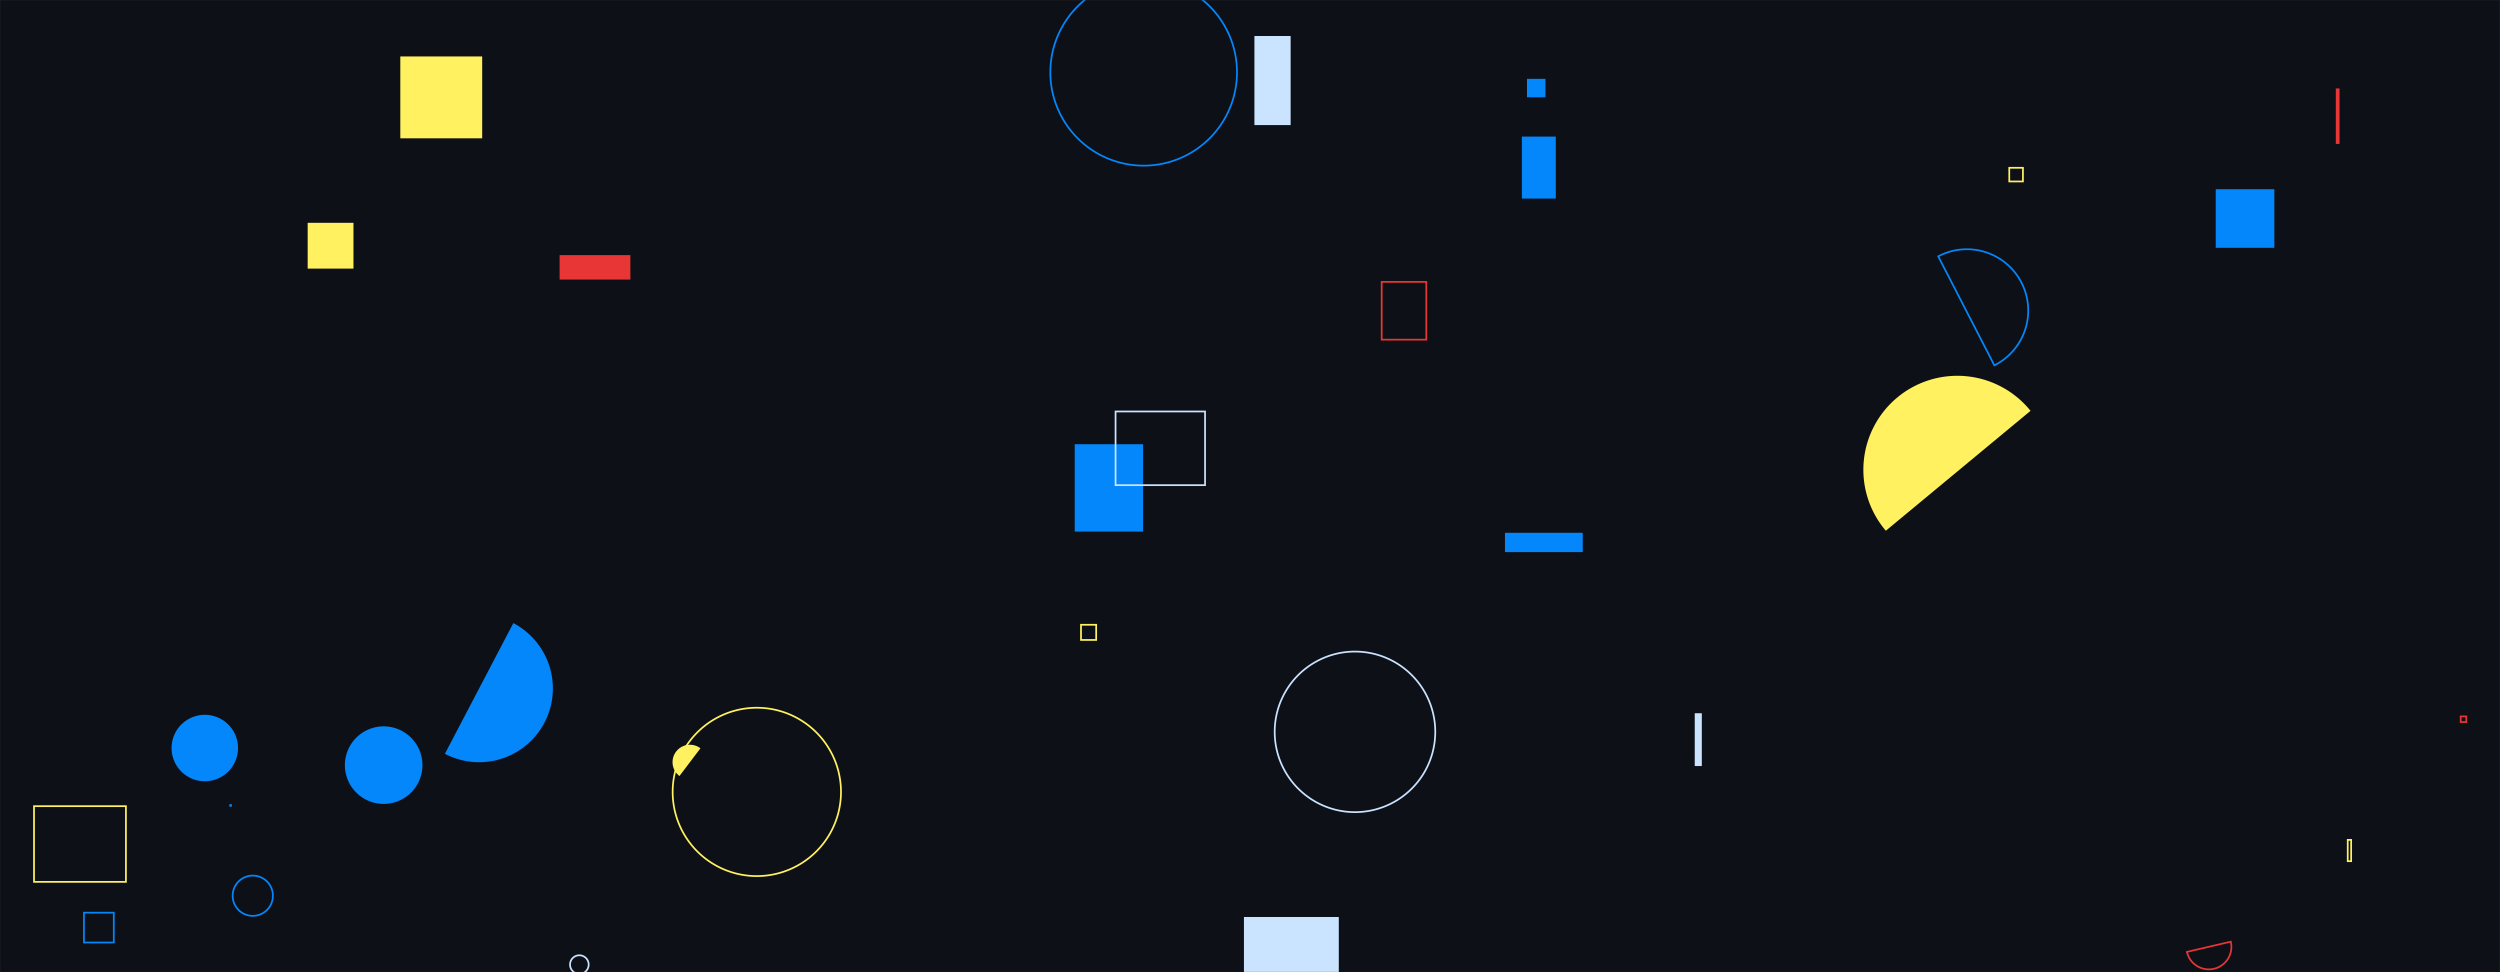 <svg xmlns="http://www.w3.org/2000/svg" version="1.1" xmlns:xlink="http://www.w3.org/1999/xlink" xmlns:svgjs="http://svgjs.dev/svgjs" width="1440" height="560" preserveAspectRatio="none" viewBox="0 0 1440 560"><rect x="0" y="0" width="1440" height="560" fill="#333333" stroke="none"/><g mask="url(&quot;#SvgjsMask1056&quot;)" fill="none"><rect width="1440" height="560" x="0" y="0" fill="rgba(13, 16, 23, 1)"></rect><path d="M722.54 20.74L743.41 20.74L743.41 72.05L722.54 72.05z" fill="rgba(202, 227, 255, 1)"></path><path d="M19.59 464.35L72.53 464.35L72.53 507.95L19.59 507.95z" stroke="rgba(255, 241, 95, 1)"></path><path d="M1259.67 548.3a12.97 12.97 0 1 0 25.26-5.9z" stroke="#e73635"></path><path d="M734.23 421.55 a46.24 46.24 0 1 0 92.48 0 a46.24 46.24 0 1 0 -92.48 0z" stroke="rgba(202, 227, 255, 1)"></path><path d="M1276.26 108.99L1310.02 108.99L1310.02 142.75L1276.26 142.75z" fill="rgba(4, 135, 250, 1)"></path><path d="M134.01 515.94 a11.59 11.59 0 1 0 23.18 0 a11.59 11.59 0 1 0 -23.18 0z" stroke="rgba(4, 135, 250, 1)"></path><path d="M866.86 306.88L911.66 306.88L911.66 318.01L866.86 318.01z" fill="rgba(4, 135, 250, 1)"></path><path d="M619.03 255.87L658.42 255.87L658.42 306.19L619.03 306.19z" fill="rgba(4, 135, 250, 1)"></path><path d="M403.46 431.01a10.02 10.02 0 1 0-12.1 15.98z" fill="rgba(255, 241, 95, 1)"></path><path d="M98.83 430.87 a19.14 19.14 0 1 0 38.28 0 a19.14 19.14 0 1 0 -38.28 0z" fill="rgba(4, 135, 250, 1)"></path><path d="M1352.29 483.77L1354.26 483.77L1354.26 496.04L1352.29 496.04z" stroke="rgba(255, 241, 95, 1)"></path><path d="M795.85 162.37L821.55 162.37L821.55 195.65L795.85 195.65z" stroke="#e73635"></path><path d="M1148.75 210.45a35.31 35.31 0 1 0-32.33-62.78z" stroke="rgba(4, 135, 250, 1)"></path><path d="M642.56 237.01L694.11 237.01L694.11 279.45L642.56 279.45z" stroke="rgba(202, 227, 255, 1)"></path><path d="M387.45 456.15 a48.48 48.48 0 1 0 96.96 0 a48.48 48.48 0 1 0 -96.96 0z" stroke="rgba(255, 241, 95, 1)"></path><path d="M132.6 463.73L133.04 463.73L133.04 464.17L132.6 464.17z" stroke="rgba(4, 135, 250, 1)"></path><path d="M1169.59 236.64a54.13 54.13 0 1 0-83.35 69.07z" fill="rgba(255, 241, 95, 1)"></path><path d="M622.66 359.87L631.4 359.87L631.4 368.61L622.66 368.61z" stroke="rgba(255, 241, 95, 1)"></path><path d="M256.25 434.19a42.49 42.49 0 1 0 39.43-75.28z" fill="rgba(4, 135, 250, 1)"></path><path d="M198.65 440.72 a22.34 22.34 0 1 0 44.68 0 a22.34 22.34 0 1 0 -44.68 0z" fill="rgba(4, 135, 250, 1)"></path><path d="M1417.36 412.66L1420.59 412.66L1420.59 415.89L1417.36 415.89z" stroke="#e73635"></path><path d="M879.55 45.42L890.17 45.42L890.17 56.04L879.55 56.04z" fill="rgba(4, 135, 250, 1)"></path><path d="M876.59 78.67L896.14 78.67L896.14 114.38L876.59 114.38z" fill="rgba(4, 135, 250, 1)"></path><path d="M328.35 555.61 a5.36 5.36 0 1 0 10.72 0 a5.36 5.36 0 1 0 -10.72 0z" stroke="rgba(202, 227, 255, 1)"></path><path d="M1345.42 50.95L1347.58 50.95L1347.58 82.9L1345.42 82.9z" fill="#e73635"></path><path d="M605 41.66 a53.75 53.75 0 1 0 107.5 0 a53.75 53.75 0 1 0 -107.5 0z" stroke="rgba(4, 135, 250, 1)"></path><path d="M48.35 525.7L65.54 525.7L65.54 542.89L48.35 542.89z" stroke="rgba(4, 135, 250, 1)"></path><path d="M976.17 410.82L980.25 410.82L980.25 441.24L976.17 441.24z" fill="rgba(202, 227, 255, 1)"></path><path d="M716.51 528.19L771.15 528.19L771.15 580.28L716.51 580.28z" fill="rgba(202, 227, 255, 1)"></path><path d="M230.58 32.51L277.74 32.51L277.74 79.67L230.58 79.67z" fill="rgba(255, 241, 95, 1)"></path><path d="M177.22 128.34L203.6 128.34L203.6 154.72L177.22 154.72z" fill="rgba(255, 241, 95, 1)"></path><path d="M322.33 146.94L363.1 146.94L363.1 161.03L322.33 161.03z" fill="#e73635"></path><path d="M1157.34 96.65L1165.21 96.65L1165.21 104.52L1157.34 104.52z" stroke="rgba(255, 241, 95, 1)"></path></g><defs><mask id="SvgjsMask1056"><rect width="1440" height="560" fill="#ffffff"></rect></mask></defs></svg>
